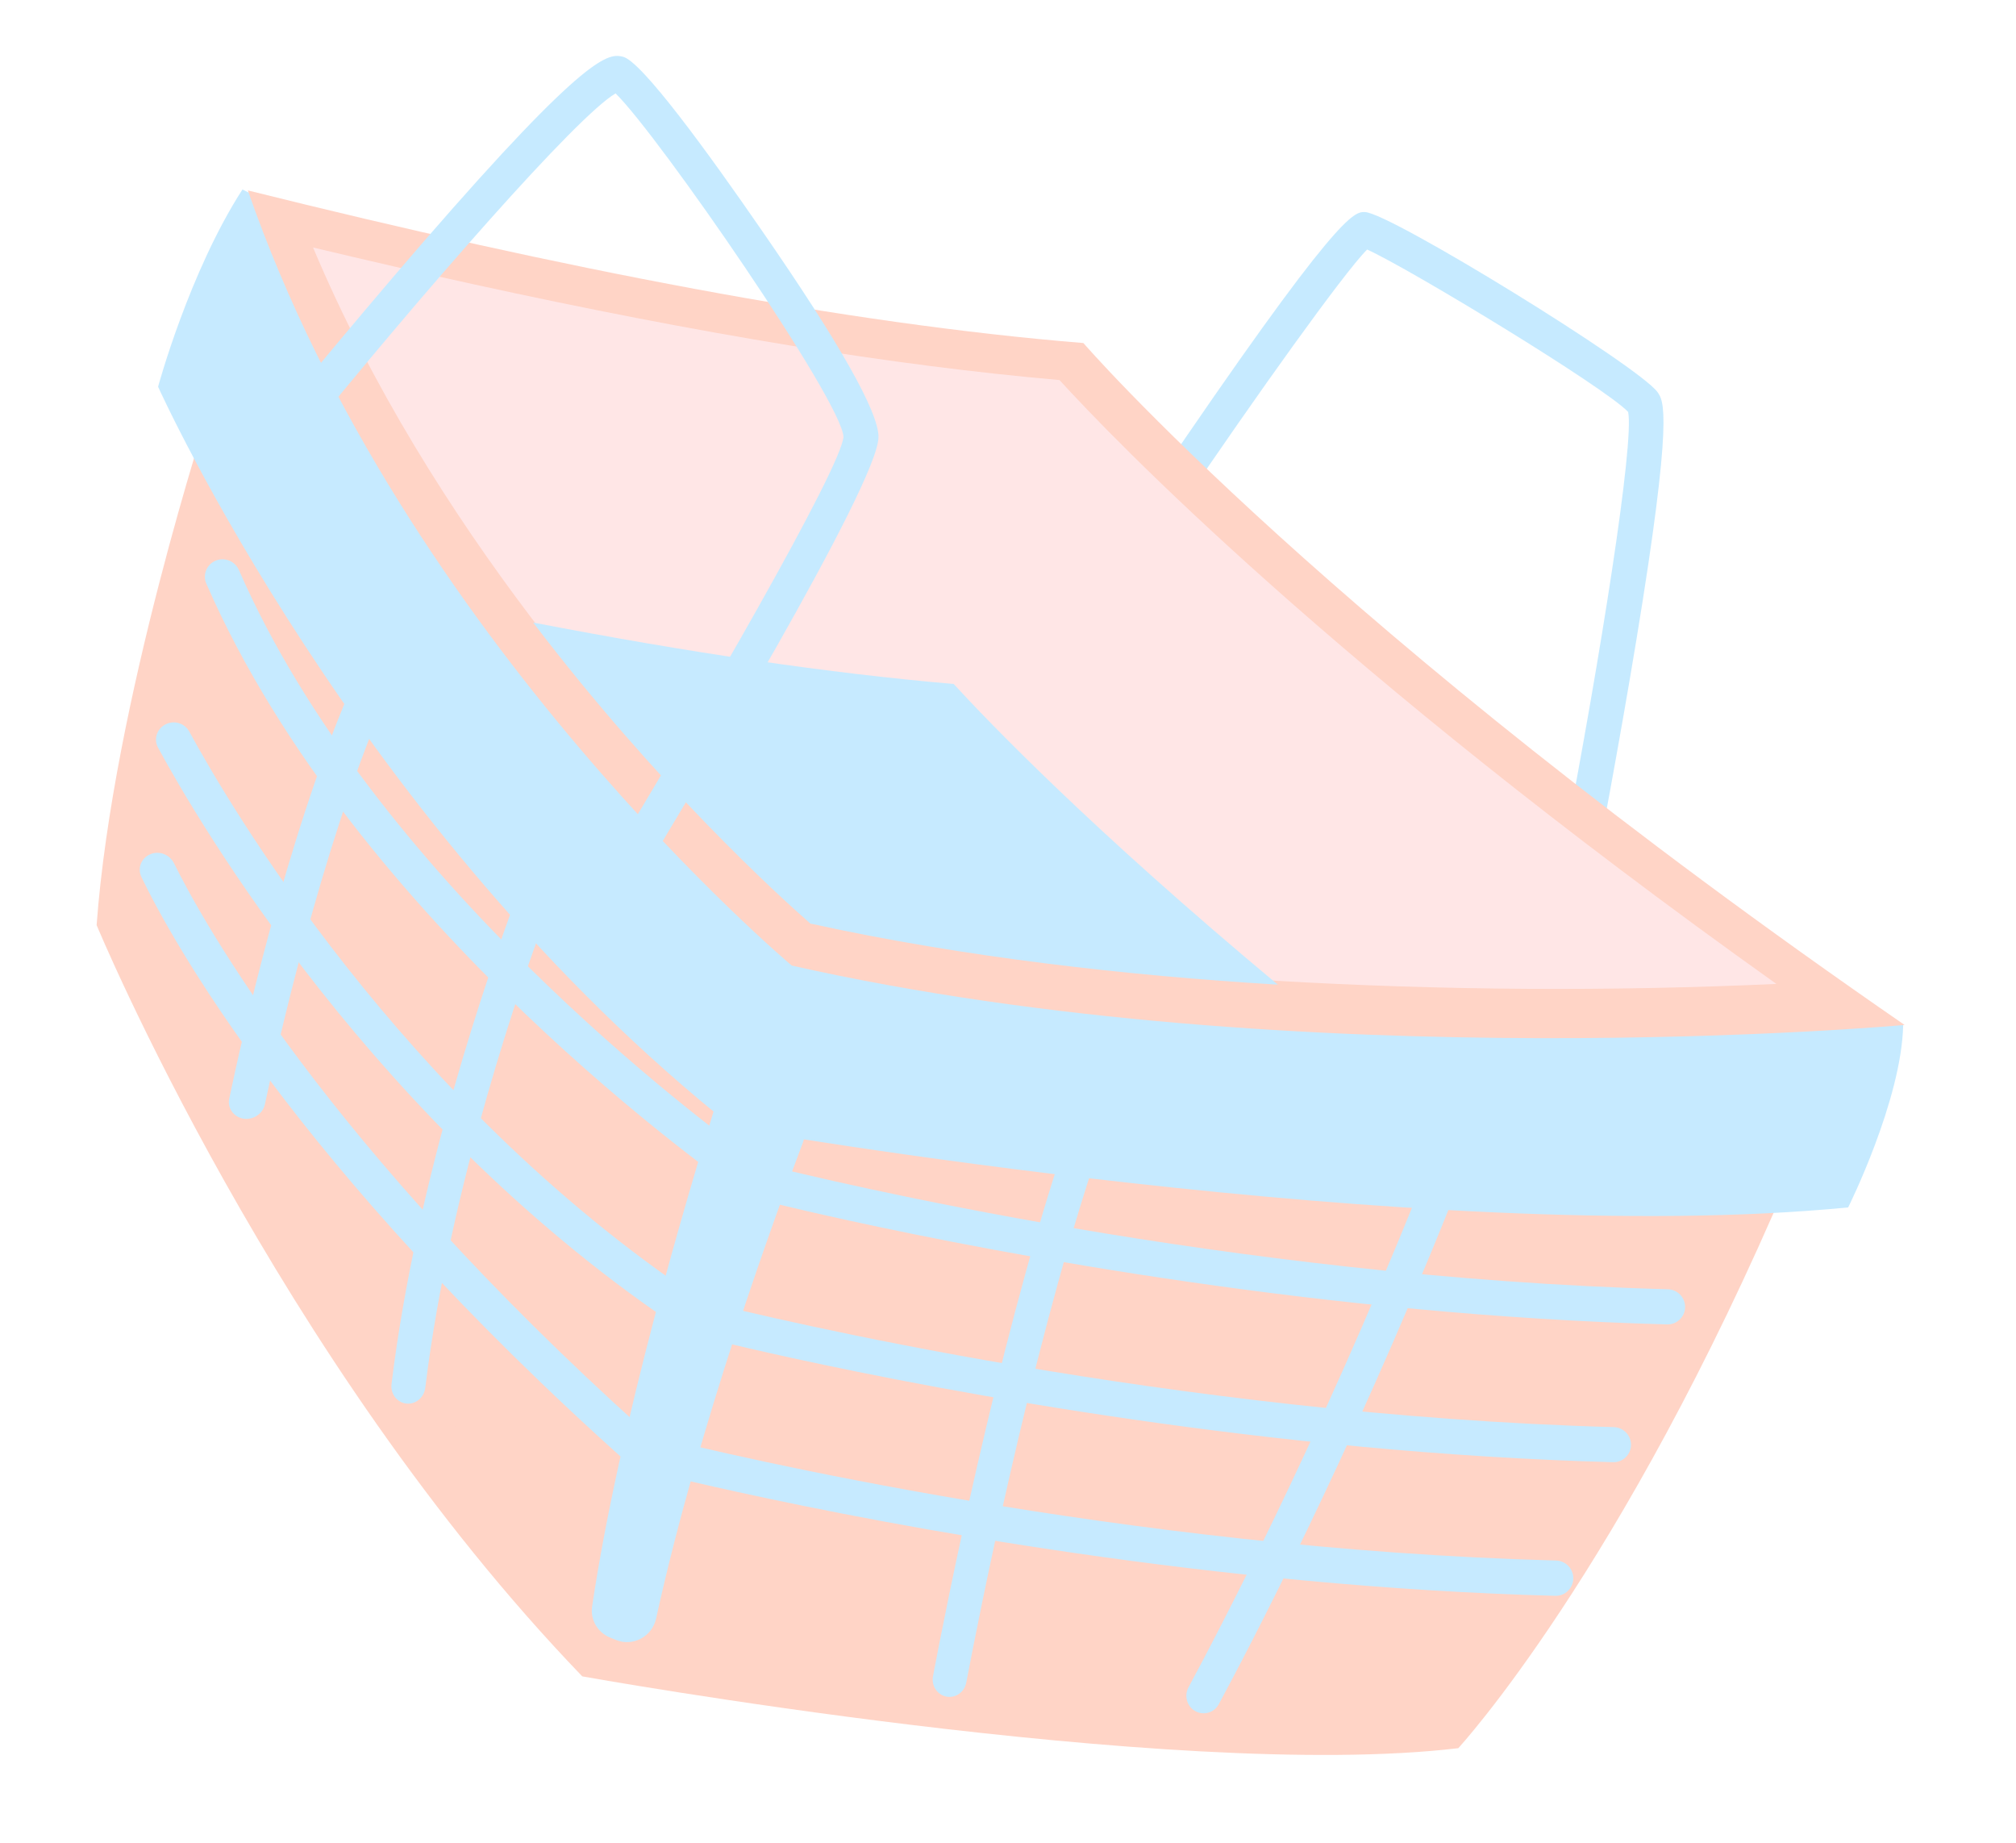 <svg width="93" height="85" viewBox="0 0 93 85" fill="none" xmlns="http://www.w3.org/2000/svg">
<g id="Group 25" opacity="0.5">
<path id="Vector" d="M72.129 39.165C73.83 30.295 75.394 20.44 75.108 19C74.044 17.867 65.007 12.382 63.064 11.508C61.94 12.657 57.953 18.239 54.471 23.379C54.413 23.472 54.337 23.553 54.247 23.616C54.158 23.679 54.057 23.723 53.951 23.746C53.844 23.768 53.735 23.769 53.628 23.747C53.522 23.725 53.421 23.682 53.331 23.62C53.242 23.558 53.166 23.477 53.108 23.384C53.05 23.291 53.011 23.188 52.993 23.079C52.976 22.97 52.98 22.859 53.006 22.752C53.032 22.645 53.079 22.544 53.145 22.455C61.758 9.741 62.464 9.763 62.97 9.781C64.12 9.815 75.585 16.878 76.459 18.08C76.749 18.485 77.203 19.1 75.487 29.521C74.664 34.513 73.725 39.423 73.714 39.471C73.694 39.577 73.654 39.678 73.595 39.767C73.537 39.857 73.462 39.935 73.374 39.995C73.287 40.056 73.188 40.098 73.084 40.12C72.981 40.141 72.874 40.142 72.77 40.122L72.75 40.119C72.544 40.075 72.363 39.95 72.247 39.772C72.131 39.593 72.089 39.376 72.129 39.165Z" fill="#8ED6FF"/>
<path id="Vector_2" d="M82.546 54.256C74.788 72.496 67.272 80.629 67.272 80.629C54.067 82.203 26.861 77.317 26.861 77.317C12.739 62.655 4.457 42.667 4.457 42.667C5.207 32.42 9.661 18.843 9.661 18.843L82.546 54.256Z" fill="#FFA98E"/>
<path id="Vector_3" d="M28.491 74.948C33.144 75.741 54.443 79.204 66.043 78.182C67.885 75.913 73.31 68.683 79.053 55.781L11.668 22.905C10.385 27.311 8.198 35.541 7.595 42.34C9.074 45.714 16.66 62.3 28.491 74.948Z" fill="#FFA98E"/>
<path id="Vector_4" d="M32.939 51.193C33.168 50.458 33.962 50.077 34.682 50.344L36.239 50.922C36.952 51.187 37.309 51.987 37.038 52.699C35.74 56.112 32.231 65.709 30.266 74.651C30.084 75.482 29.201 75.957 28.415 75.637L28.138 75.524C27.568 75.292 27.225 74.703 27.315 74.094C28.564 65.664 31.781 54.915 32.939 51.193Z" fill="#8ED6FF"/>
<path id="Vector_5" d="M36.531 62.632C43.787 64.216 58.571 67.005 74.409 67.439C74.858 67.452 75.231 67.097 75.24 66.65C75.249 66.203 74.892 65.833 74.443 65.821C54.045 65.257 35.391 60.754 32.62 60.057C32.472 60.02 32.332 59.957 32.205 59.873C18.464 50.686 10.492 36.979 8.736 33.749C8.524 33.358 8.048 33.206 7.649 33.403C7.242 33.602 7.075 34.083 7.29 34.481C9.096 37.815 17.353 52.021 31.612 61.43C31.686 61.478 31.767 61.514 31.852 61.537C31.914 61.553 33.618 61.996 36.531 62.632Z" fill="#8ED6FF"/>
<path id="Vector_6" d="M34.02 68.811C41.249 70.395 55.972 73.181 71.748 73.602C72.196 73.614 72.567 73.257 72.577 72.808C72.587 72.358 72.231 71.986 71.784 71.974C51.794 71.438 33.487 67.071 30.271 66.266C30.061 66.213 29.872 66.109 29.71 65.964C15.056 52.799 9.386 42.563 8.026 39.814C7.826 39.411 7.347 39.224 6.933 39.398C6.521 39.57 6.327 40.039 6.521 40.443C7.875 43.259 13.583 53.755 29.029 67.538C29.124 67.623 29.238 67.684 29.36 67.717C29.42 67.732 31.113 68.174 34.02 68.811Z" fill="#8ED6FF"/>
<path id="Vector_7" d="M39.164 56.293C46.394 57.873 61.126 60.656 76.906 61.084C77.354 61.096 77.726 60.741 77.735 60.294C77.745 59.846 77.388 59.475 76.941 59.463C56.675 58.911 38.136 54.44 35.29 53.722C35.131 53.682 34.986 53.615 34.853 53.52C32.466 51.81 17.188 40.437 11.024 26.296C10.844 25.884 10.37 25.686 9.954 25.856C9.538 26.026 9.338 26.502 9.517 26.914C16.358 42.632 33.509 54.574 34.248 55.082C34.325 55.136 34.411 55.175 34.502 55.2C34.559 55.215 36.253 55.656 39.164 56.293Z" fill="#8ED6FF"/>
<path id="Vector_8" d="M55.13 78.913C55.516 79.137 56.008 78.999 56.224 78.6C57.577 76.09 62.223 67.246 66.869 55.675C67.036 55.257 66.841 54.78 66.433 54.612C66.025 54.445 65.559 54.65 65.391 55.068C60.771 66.575 56.16 75.35 54.828 77.819C54.617 78.21 54.751 78.694 55.13 78.913Z" fill="#8ED6FF"/>
<path id="Vector_9" d="M43.04 77.306C42.956 77.751 43.238 78.171 43.664 78.251C44.086 78.329 44.491 78.044 44.575 77.603C45.164 74.502 47.451 62.907 50.375 53.921C50.514 53.493 50.299 53.03 49.891 52.886C49.484 52.742 49.039 52.969 48.901 53.396C45.943 62.476 43.636 74.171 43.04 77.306Z" fill="#8ED6FF"/>
<path id="Vector_10" d="M18.061 63.839C18.007 64.287 18.317 64.689 18.747 64.735C19.177 64.781 19.564 64.454 19.619 64.005C20.765 54.585 24.172 44.966 25.171 42.279C25.325 41.865 25.137 41.412 24.746 41.247C24.338 41.075 23.867 41.28 23.707 41.711C22.675 44.49 19.224 54.26 18.061 63.839Z" fill="#8ED6FF"/>
<path id="Vector_11" d="M10.574 50.675C10.485 51.098 10.77 51.505 11.204 51.59C11.662 51.678 12.126 51.377 12.22 50.931C12.801 48.188 14.842 39.163 17.634 32.592C17.809 32.178 17.617 31.699 17.196 31.517C16.775 31.335 16.284 31.52 16.108 31.934C13.191 38.78 11.142 47.972 10.574 50.675Z" fill="#8ED6FF"/>
<path id="Vector_12" d="M11.185 8.739L87.795 47.286C87.72 50.752 85.258 55.688 85.258 55.688C65.746 57.594 33.86 52.026 33.86 52.026C16.49 38.266 7.292 17.837 7.292 17.837C7.292 17.837 8.73 12.537 11.185 8.739Z" fill="#8ED6FF"/>
<path id="Vector_13" d="M87.862 47.273C61.301 28.954 49.978 15.821 49.978 15.821C39.043 14.933 25.939 12.393 11.433 8.782C18.628 29.527 36.526 44.534 36.526 44.534C59.926 49.809 87.862 47.273 87.862 47.273Z" fill="#FFA98E"/>
<path id="Vector_14" d="M14.442 11.415C17.156 17.863 20.851 23.665 24.499 28.48C30.233 36.039 35.839 41.145 37.294 42.423L37.364 42.431C44.409 43.976 51.881 44.814 58.856 45.235C66.545 45.681 74.251 45.73 81.945 45.38C61.513 30.827 51.301 20.19 48.876 17.529C41.191 16.856 32.328 15.408 21.815 13.105C19.455 12.589 16.987 12.023 14.442 11.415Z" fill="#FFCECE"/>
<path id="Vector_15" d="M24.595 28.712C30.331 36.244 35.937 41.331 37.392 42.604L37.462 42.613C44.505 44.154 51.975 44.992 58.948 45.414C50.321 38.227 45.554 33.246 43.995 31.546C38.252 31.049 31.85 30.111 24.595 28.712Z" fill="#8ED6FF"/>
<path id="Vector_16" d="M28.014 41.457C27.831 41.343 27.701 41.161 27.651 40.951C27.601 40.74 27.636 40.518 27.748 40.333C32.319 32.817 38.802 21.584 38.91 20.148C38.83 18.49 30.385 6.25 28.397 4.309C26.635 5.332 19.622 13.316 13.544 20.828C13.408 20.993 13.212 21.097 13 21.117C12.788 21.138 12.577 21.073 12.412 20.938C12.247 20.802 12.142 20.606 12.12 20.392C12.097 20.179 12.159 19.965 12.292 19.797C12.327 19.753 15.837 15.418 19.505 11.188C27.192 2.317 28.093 2.475 28.731 2.615C29.59 2.805 32.678 7.055 35.117 10.592C38.727 15.808 40.55 19.031 40.526 20.168C40.492 22.347 31.784 36.805 29.127 41.186C29.014 41.37 28.834 41.502 28.625 41.553C28.417 41.604 28.197 41.569 28.014 41.457Z" fill="#8ED6FF"/>
</g>
</svg>
